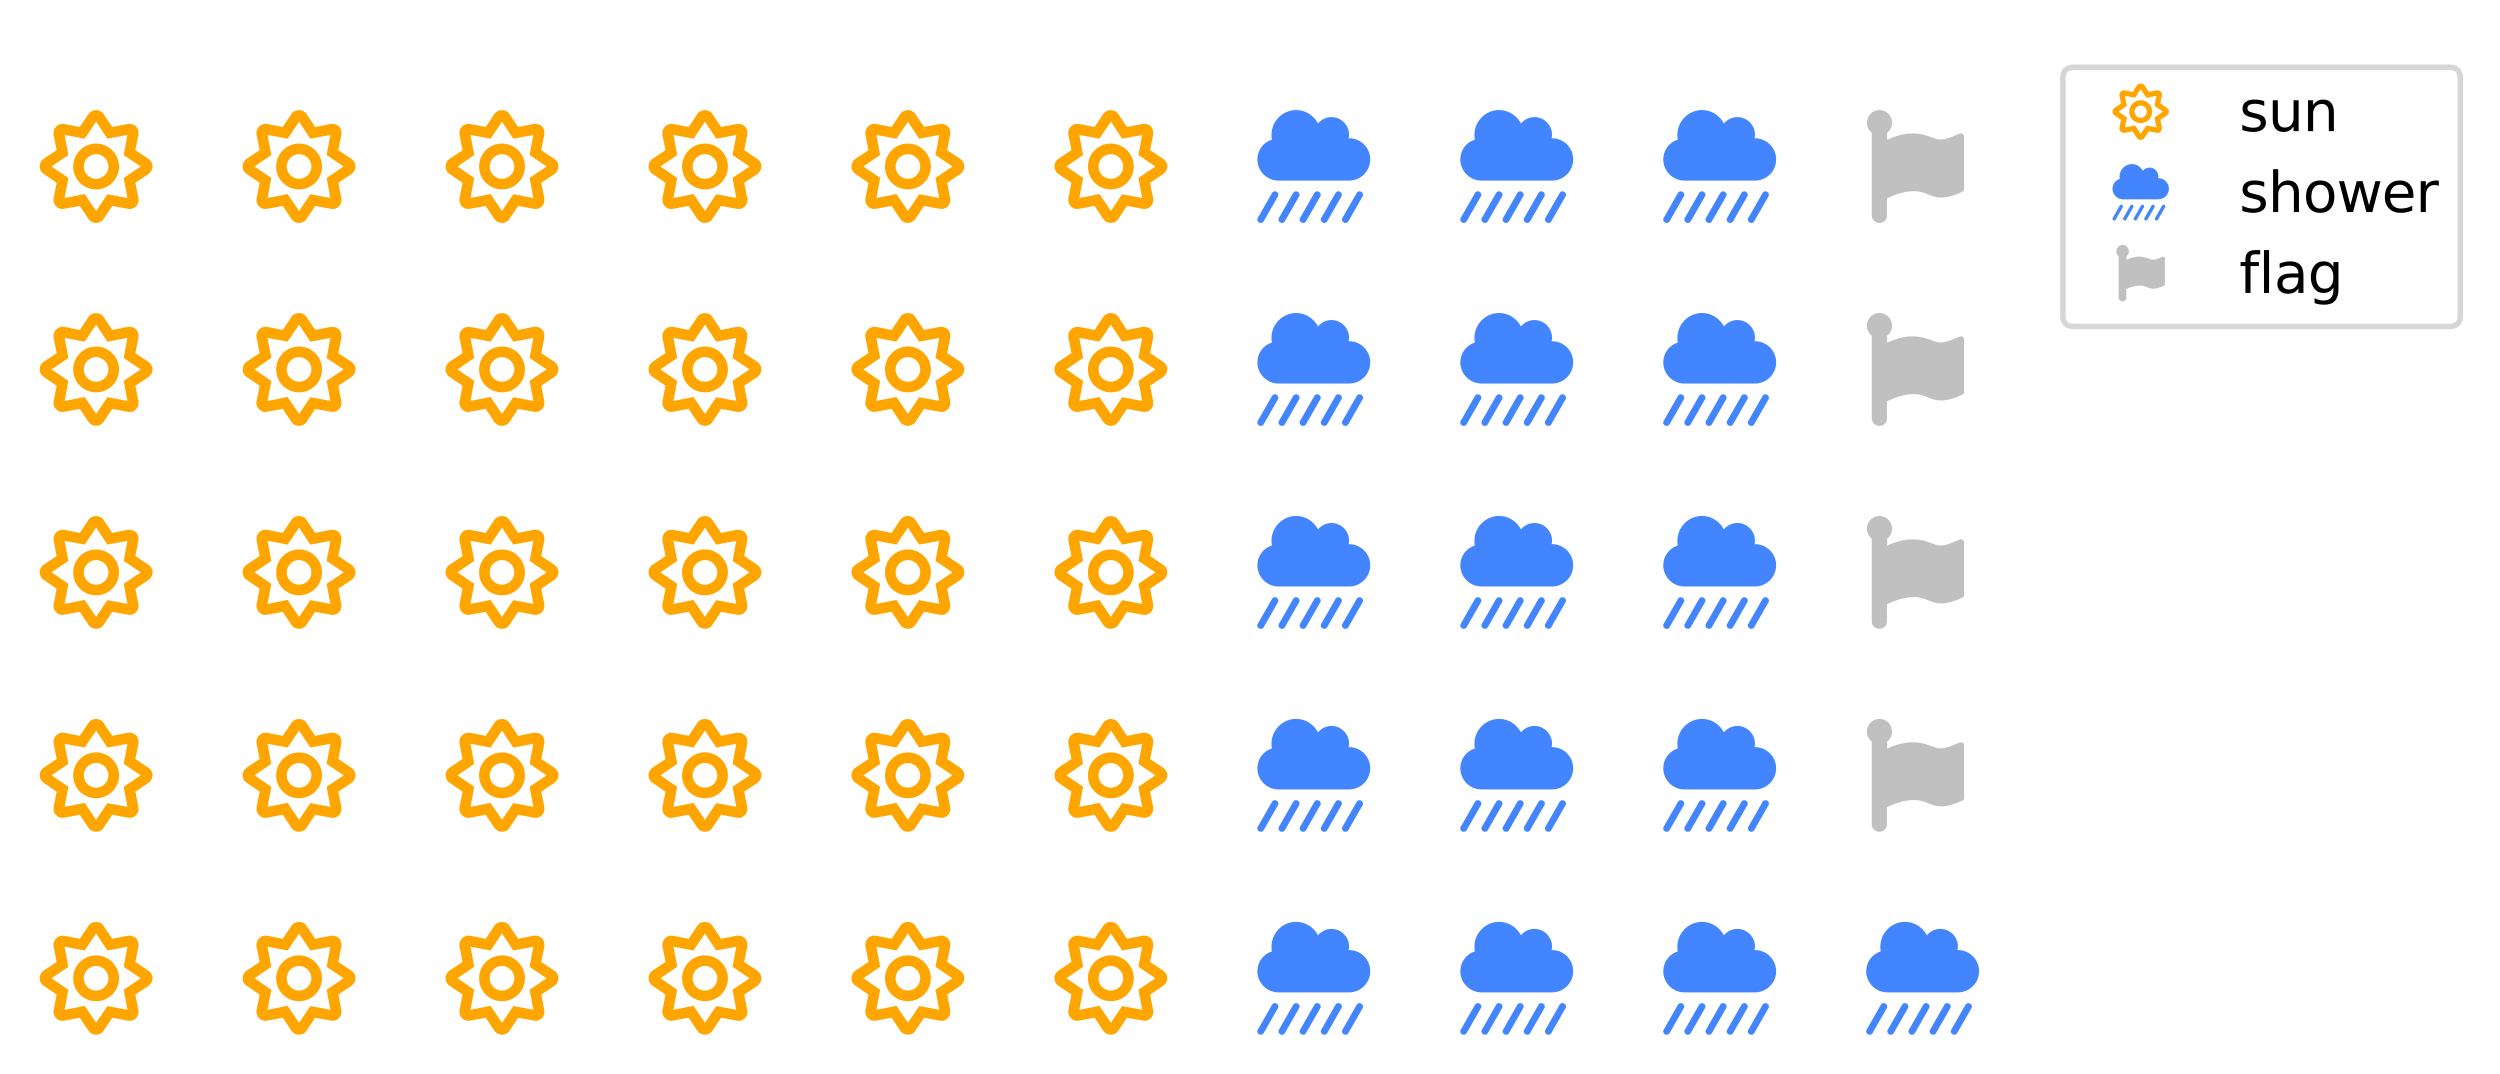 <?xml version="1.0" encoding="utf-8" standalone="no"?>
<!DOCTYPE svg PUBLIC "-//W3C//DTD SVG 1.1//EN"
  "http://www.w3.org/Graphics/SVG/1.1/DTD/svg11.dtd">
<svg height="194.878pt" version="1.1" viewBox="0 0 453.6 194.878" width="453.6pt" xmlns="http://www.w3.org/2000/svg" xmlns:xlink="http://www.w3.org/1999/xlink">
 <defs>
  <style type="text/css">*{stroke-linecap:butt;stroke-linejoin:round;}</style>
 </defs>
 <g id="figure_1">
  <g id="patch_1">
   <path d="M 0 194.878 
L 453.6 194.878 
L 453.6 0 
L 0 0 
z
" style="fill:#ffffff;"/>
  </g>
  <g id="axes_1">
   <g id="text_1">
    <!--  -->
    <g style="fill:#ffa500;" transform="translate(7.2 185.178)scale(0.2 -0.2)">
     <defs>
      <path d="M 6175 2825 
L 5425 3325 
L 5600 4213 
C 5625 4375 5575 4550 5463 4675 
C 5338 4788 5163 4838 5000 4813 
L 4113 4638 
L 3613 5388 
C 3425 5663 2963 5663 2775 5388 
L 2275 4638 
L 1388 4813 
C 1225 4838 1050 4788 938 4663 
C 813 4550 763 4375 788 4213 
L 963 3325 
L 213 2825 
C 75 2725 0 2575 0 2400 
C 0 2238 75 2075 213 1988 
L 963 1475 
L 788 588 
C 763 425 813 250 938 138 
C 1050 13 1213 -38 1388 0 
L 2275 163 
L 2775 -588 
C 2875 -725 3025 -800 3200 -800 
C 3363 -800 3525 -725 3613 -588 
L 4113 163 
L 5000 0 
C 5175 -38 5338 13 5463 138 
C 5575 250 5625 425 5600 588 
L 5425 1475 
L 6175 1975 
C 6313 2075 6400 2238 6400 2400 
C 6400 2575 6313 2725 6175 2825 
z
M 4763 1750 
L 4975 613 
L 3838 825 
L 3200 -125 
L 2550 838 
L 1413 613 
L 1625 1750 
L 675 2400 
L 1625 3050 
L 1413 4188 
L 2550 3975 
L 3200 4938 
L 3838 3975 
L 4975 4188 
L 4763 3050 
L 5725 2400 
L 4763 1750 
z
M 3200 3700 
C 2475 3700 1900 3113 1900 2400 
C 1900 1675 2475 1100 3200 1100 
C 3913 1100 4500 1675 4500 2400 
C 4500 3113 3913 3700 3200 3700 
z
M 3200 1700 
C 2813 1700 2500 2013 2500 2400 
C 2500 2775 2813 3100 3200 3100 
C 3575 3100 3900 2775 3900 2400 
C 3900 2013 3575 1700 3200 1700 
z
" id="FontAwesome5Free-Regular-f185" transform="scale(0.016)"/>
     </defs>
     <use xlink:href="#FontAwesome5Free-Regular-f185"/>
    </g>
   </g>
   <g id="text_2">
    <!--  -->
    <g style="fill:#ffa500;" transform="translate(7.2 148.355)scale(0.2 -0.2)">
     <use xlink:href="#FontAwesome5Free-Regular-f185"/>
    </g>
   </g>
   <g id="text_3">
    <!--  -->
    <g style="fill:#ffa500;" transform="translate(7.2 111.532)scale(0.2 -0.2)">
     <use xlink:href="#FontAwesome5Free-Regular-f185"/>
    </g>
   </g>
   <g id="text_4">
    <!--  -->
    <g style="fill:#ffa500;" transform="translate(7.2 74.709)scale(0.2 -0.2)">
     <use xlink:href="#FontAwesome5Free-Regular-f185"/>
    </g>
   </g>
   <g id="text_5">
    <!--  -->
    <g style="fill:#ffa500;" transform="translate(7.2 37.886)scale(0.2 -0.2)">
     <use xlink:href="#FontAwesome5Free-Regular-f185"/>
    </g>
   </g>
   <g id="text_6">
    <!--  -->
    <g style="fill:#ffa500;" transform="translate(44.023 185.178)scale(0.2 -0.2)">
     <use xlink:href="#FontAwesome5Free-Regular-f185"/>
    </g>
   </g>
   <g id="text_7">
    <!--  -->
    <g style="fill:#ffa500;" transform="translate(44.023 148.355)scale(0.2 -0.2)">
     <use xlink:href="#FontAwesome5Free-Regular-f185"/>
    </g>
   </g>
   <g id="text_8">
    <!--  -->
    <g style="fill:#ffa500;" transform="translate(44.023 111.532)scale(0.2 -0.2)">
     <use xlink:href="#FontAwesome5Free-Regular-f185"/>
    </g>
   </g>
   <g id="text_9">
    <!--  -->
    <g style="fill:#ffa500;" transform="translate(44.023 74.709)scale(0.2 -0.2)">
     <use xlink:href="#FontAwesome5Free-Regular-f185"/>
    </g>
   </g>
   <g id="text_10">
    <!--  -->
    <g style="fill:#ffa500;" transform="translate(44.023 37.886)scale(0.2 -0.2)">
     <use xlink:href="#FontAwesome5Free-Regular-f185"/>
    </g>
   </g>
   <g id="text_11">
    <!--  -->
    <g style="fill:#ffa500;" transform="translate(80.846 185.178)scale(0.2 -0.2)">
     <use xlink:href="#FontAwesome5Free-Regular-f185"/>
    </g>
   </g>
   <g id="text_12">
    <!--  -->
    <g style="fill:#ffa500;" transform="translate(80.846 148.355)scale(0.2 -0.2)">
     <use xlink:href="#FontAwesome5Free-Regular-f185"/>
    </g>
   </g>
   <g id="text_13">
    <!--  -->
    <g style="fill:#ffa500;" transform="translate(80.846 111.532)scale(0.2 -0.2)">
     <use xlink:href="#FontAwesome5Free-Regular-f185"/>
    </g>
   </g>
   <g id="text_14">
    <!--  -->
    <g style="fill:#ffa500;" transform="translate(80.846 74.709)scale(0.2 -0.2)">
     <use xlink:href="#FontAwesome5Free-Regular-f185"/>
    </g>
   </g>
   <g id="text_15">
    <!--  -->
    <g style="fill:#ffa500;" transform="translate(80.846 37.886)scale(0.2 -0.2)">
     <use xlink:href="#FontAwesome5Free-Regular-f185"/>
    </g>
   </g>
   <g id="text_16">
    <!--  -->
    <g style="fill:#ffa500;" transform="translate(117.669 185.178)scale(0.2 -0.2)">
     <use xlink:href="#FontAwesome5Free-Regular-f185"/>
    </g>
   </g>
   <g id="text_17">
    <!--  -->
    <g style="fill:#ffa500;" transform="translate(117.669 148.355)scale(0.2 -0.2)">
     <use xlink:href="#FontAwesome5Free-Regular-f185"/>
    </g>
   </g>
   <g id="text_18">
    <!--  -->
    <g style="fill:#ffa500;" transform="translate(117.669 111.532)scale(0.2 -0.2)">
     <use xlink:href="#FontAwesome5Free-Regular-f185"/>
    </g>
   </g>
   <g id="text_19">
    <!--  -->
    <g style="fill:#ffa500;" transform="translate(117.669 74.709)scale(0.2 -0.2)">
     <use xlink:href="#FontAwesome5Free-Regular-f185"/>
    </g>
   </g>
   <g id="text_20">
    <!--  -->
    <g style="fill:#ffa500;" transform="translate(117.669 37.886)scale(0.2 -0.2)">
     <use xlink:href="#FontAwesome5Free-Regular-f185"/>
    </g>
   </g>
   <g id="text_21">
    <!--  -->
    <g style="fill:#ffa500;" transform="translate(154.492 185.178)scale(0.2 -0.2)">
     <use xlink:href="#FontAwesome5Free-Regular-f185"/>
    </g>
   </g>
   <g id="text_22">
    <!--  -->
    <g style="fill:#ffa500;" transform="translate(154.492 148.355)scale(0.2 -0.2)">
     <use xlink:href="#FontAwesome5Free-Regular-f185"/>
    </g>
   </g>
   <g id="text_23">
    <!--  -->
    <g style="fill:#ffa500;" transform="translate(154.492 111.532)scale(0.2 -0.2)">
     <use xlink:href="#FontAwesome5Free-Regular-f185"/>
    </g>
   </g>
   <g id="text_24">
    <!--  -->
    <g style="fill:#ffa500;" transform="translate(154.492 74.709)scale(0.2 -0.2)">
     <use xlink:href="#FontAwesome5Free-Regular-f185"/>
    </g>
   </g>
   <g id="text_25">
    <!--  -->
    <g style="fill:#ffa500;" transform="translate(154.492 37.886)scale(0.2 -0.2)">
     <use xlink:href="#FontAwesome5Free-Regular-f185"/>
    </g>
   </g>
   <g id="text_26">
    <!--  -->
    <g style="fill:#ffa500;" transform="translate(191.315 185.178)scale(0.2 -0.2)">
     <use xlink:href="#FontAwesome5Free-Regular-f185"/>
    </g>
   </g>
   <g id="text_27">
    <!--  -->
    <g style="fill:#ffa500;" transform="translate(191.315 148.355)scale(0.2 -0.2)">
     <use xlink:href="#FontAwesome5Free-Regular-f185"/>
    </g>
   </g>
   <g id="text_28">
    <!--  -->
    <g style="fill:#ffa500;" transform="translate(191.315 111.532)scale(0.2 -0.2)">
     <use xlink:href="#FontAwesome5Free-Regular-f185"/>
    </g>
   </g>
   <g id="text_29">
    <!--  -->
    <g style="fill:#ffa500;" transform="translate(191.315 74.709)scale(0.2 -0.2)">
     <use xlink:href="#FontAwesome5Free-Regular-f185"/>
    </g>
   </g>
   <g id="text_30">
    <!--  -->
    <g style="fill:#ffa500;" transform="translate(191.315 37.886)scale(0.2 -0.2)">
     <use xlink:href="#FontAwesome5Free-Regular-f185"/>
    </g>
   </g>
   <g id="text_31">
    <!--  -->
    <g style="fill:#4384ff;" transform="translate(228.138 185.178)scale(0.2 -0.2)">
     <defs>
      <path d="M 2288 963 
C 2200 1025 2075 988 2025 888 
L 1225 -513 
C 1163 -600 1200 -725 1300 -775 
C 1325 -800 1363 -800 1400 -800 
C 1463 -800 1525 -775 1563 -700 
L 2363 700 
C 2425 788 2388 913 2288 963 
z
M 3488 963 
C 3400 1025 3275 988 3225 888 
L 2425 -513 
C 2363 -600 2400 -725 2500 -775 
C 2525 -800 2563 -800 2600 -800 
C 2663 -800 2725 -775 2763 -700 
L 3563 700 
C 3625 788 3588 913 3488 963 
z
M 1088 963 
C 1000 1025 875 988 825 888 
L 25 -513 
C -38 -600 0 -725 100 -775 
C 125 -800 163 -800 200 -800 
C 263 -800 325 -775 363 -700 
L 1163 700 
C 1225 788 1188 913 1088 963 
z
M 5888 963 
C 5800 1025 5675 988 5625 888 
L 4825 -513 
C 4763 -600 4800 -725 4900 -775 
C 4925 -800 4963 -800 5000 -800 
C 5063 -800 5125 -775 5163 -700 
L 5963 700 
C 6025 788 5988 913 5888 963 
z
M 4688 963 
C 4600 1025 4475 988 4425 888 
L 3625 -513 
C 3563 -600 3600 -725 3700 -775 
C 3725 -800 3763 -800 3800 -800 
C 3863 -800 3925 -775 3963 -700 
L 4763 700 
C 4825 788 4788 913 4688 963 
z
M 5200 4000 
C 5188 4000 5175 3988 5175 3988 
C 5188 4063 5200 4125 5200 4200 
C 5200 4750 4750 5200 4200 5200 
C 3888 5200 3613 5050 3438 4838 
C 3200 5288 2738 5600 2200 5600 
C 1425 5600 800 4963 800 4200 
C 800 4100 800 4013 825 3925 
C 338 3775 0 3325 0 2800 
C 0 2138 538 1600 1200 1600 
L 5200 1600 
C 5863 1600 6400 2138 6400 2800 
C 6400 3463 5863 4000 5200 4000 
z
" id="FontAwesome5Free-Solid-f740" transform="scale(0.016)"/>
     </defs>
     <use xlink:href="#FontAwesome5Free-Solid-f740"/>
    </g>
   </g>
   <g id="text_32">
    <!--  -->
    <g style="fill:#4384ff;" transform="translate(228.138 148.355)scale(0.2 -0.2)">
     <use xlink:href="#FontAwesome5Free-Solid-f740"/>
    </g>
   </g>
   <g id="text_33">
    <!--  -->
    <g style="fill:#4384ff;" transform="translate(228.138 111.532)scale(0.2 -0.2)">
     <use xlink:href="#FontAwesome5Free-Solid-f740"/>
    </g>
   </g>
   <g id="text_34">
    <!--  -->
    <g style="fill:#4384ff;" transform="translate(228.138 74.709)scale(0.2 -0.2)">
     <use xlink:href="#FontAwesome5Free-Solid-f740"/>
    </g>
   </g>
   <g id="text_35">
    <!--  -->
    <g style="fill:#4384ff;" transform="translate(228.138 37.886)scale(0.2 -0.2)">
     <use xlink:href="#FontAwesome5Free-Solid-f740"/>
    </g>
   </g>
   <g id="text_36">
    <!--  -->
    <g style="fill:#4384ff;" transform="translate(264.961 185.178)scale(0.2 -0.2)">
     <use xlink:href="#FontAwesome5Free-Solid-f740"/>
    </g>
   </g>
   <g id="text_37">
    <!--  -->
    <g style="fill:#4384ff;" transform="translate(264.961 148.355)scale(0.2 -0.2)">
     <use xlink:href="#FontAwesome5Free-Solid-f740"/>
    </g>
   </g>
   <g id="text_38">
    <!--  -->
    <g style="fill:#4384ff;" transform="translate(264.961 111.532)scale(0.2 -0.2)">
     <use xlink:href="#FontAwesome5Free-Solid-f740"/>
    </g>
   </g>
   <g id="text_39">
    <!--  -->
    <g style="fill:#4384ff;" transform="translate(264.961 74.709)scale(0.2 -0.2)">
     <use xlink:href="#FontAwesome5Free-Solid-f740"/>
    </g>
   </g>
   <g id="text_40">
    <!--  -->
    <g style="fill:#4384ff;" transform="translate(264.961 37.886)scale(0.2 -0.2)">
     <use xlink:href="#FontAwesome5Free-Solid-f740"/>
    </g>
   </g>
   <g id="text_41">
    <!--  -->
    <g style="fill:#4384ff;" transform="translate(301.783 185.178)scale(0.2 -0.2)">
     <use xlink:href="#FontAwesome5Free-Solid-f740"/>
    </g>
   </g>
   <g id="text_42">
    <!--  -->
    <g style="fill:#4384ff;" transform="translate(301.783 148.355)scale(0.2 -0.2)">
     <use xlink:href="#FontAwesome5Free-Solid-f740"/>
    </g>
   </g>
   <g id="text_43">
    <!--  -->
    <g style="fill:#4384ff;" transform="translate(301.783 111.532)scale(0.2 -0.2)">
     <use xlink:href="#FontAwesome5Free-Solid-f740"/>
    </g>
   </g>
   <g id="text_44">
    <!--  -->
    <g style="fill:#4384ff;" transform="translate(301.783 74.709)scale(0.2 -0.2)">
     <use xlink:href="#FontAwesome5Free-Solid-f740"/>
    </g>
   </g>
   <g id="text_45">
    <!--  -->
    <g style="fill:#4384ff;" transform="translate(301.783 37.886)scale(0.2 -0.2)">
     <use xlink:href="#FontAwesome5Free-Solid-f740"/>
    </g>
   </g>
   <g id="text_46">
    <!--  -->
    <g style="fill:#4384ff;" transform="translate(338.606 185.178)scale(0.2 -0.2)">
     <use xlink:href="#FontAwesome5Free-Solid-f740"/>
    </g>
   </g>
   <g id="text_47">
    <!--  -->
    <g style="fill:#c0c0c0;" transform="translate(338.606 148.355)scale(0.2 -0.2)">
     <defs>
      <path d="M 5550 1100 
L 5550 4113 
C 5550 4200 5463 4275 5363 4275 
C 5225 4275 4688 3925 4200 3925 
C 3838 3925 3438 4275 2613 4275 
C 1913 4275 1238 3938 1188 3913 
L 1188 4313 
C 1363 4438 1463 4650 1463 4875 
C 1463 5275 1150 5600 750 5600 
C 350 5600 38 5275 38 4875 
C 38 4650 150 4438 313 4313 
L 313 -375 
C 313 -613 500 -800 750 -800 
C 975 -800 1175 -638 1175 -375 
L 1175 600 
C 1200 613 1225 613 1250 625 
C 1675 825 2200 1000 2700 1000 
C 3388 1000 3650 638 4225 638 
C 4638 638 5025 775 5388 938 
C 5475 975 5550 1013 5550 1100 
z
" id="FontAwesome5Brands-Regular-f425" transform="scale(0.016)"/>
     </defs>
     <use xlink:href="#FontAwesome5Brands-Regular-f425"/>
    </g>
   </g>
   <g id="text_48">
    <!--  -->
    <g style="fill:#c0c0c0;" transform="translate(338.606 111.532)scale(0.2 -0.2)">
     <use xlink:href="#FontAwesome5Brands-Regular-f425"/>
    </g>
   </g>
   <g id="text_49">
    <!--  -->
    <g style="fill:#c0c0c0;" transform="translate(338.606 74.709)scale(0.2 -0.2)">
     <use xlink:href="#FontAwesome5Brands-Regular-f425"/>
    </g>
   </g>
   <g id="text_50">
    <!--  -->
    <g style="fill:#c0c0c0;" transform="translate(338.606 37.886)scale(0.2 -0.2)">
     <use xlink:href="#FontAwesome5Brands-Regular-f425"/>
    </g>
   </g>
   <g id="legend_1">
    <g id="patch_2">
     <path d="M 376.292 59.234 
L 444.4 59.234 
Q 446.4 59.234 446.4 57.234 
L 446.4 14.2 
Q 446.4 12.2 444.4 12.2 
L 376.292 12.2 
Q 374.292 12.2 374.292 14.2 
L 374.292 57.234 
Q 374.292 59.234 376.292 59.234 
z
" style="fill:#ffffff;opacity:0.8;stroke:#cccccc;stroke-linejoin:miter;"/>
    </g>
    <g id="text_51">
     <!--  -->
     <g style="fill:#ffa500;" transform="translate(383.292 24.098)scale(0.1 -0.1)">
      <use xlink:href="#FontAwesome5Free-Regular-f185"/>
     </g>
    </g>
    <g id="text_52">
     <!-- sun -->
     <g transform="translate(406.292 23.798)scale(0.1 -0.1)">
      <defs>
       <path d="M 2834 3397 
L 2834 2853 
Q 2591 2978 2328 3040 
Q 2066 3103 1784 3103 
Q 1356 3103 1142 2972 
Q 928 2841 928 2578 
Q 928 2378 1081 2264 
Q 1234 2150 1697 2047 
L 1894 2003 
Q 2506 1872 2764 1633 
Q 3022 1394 3022 966 
Q 3022 478 2636 193 
Q 2250 -91 1575 -91 
Q 1294 -91 989 -36 
Q 684 19 347 128 
L 347 722 
Q 666 556 975 473 
Q 1284 391 1588 391 
Q 1994 391 2212 530 
Q 2431 669 2431 922 
Q 2431 1156 2273 1281 
Q 2116 1406 1581 1522 
L 1381 1569 
Q 847 1681 609 1914 
Q 372 2147 372 2553 
Q 372 3047 722 3315 
Q 1072 3584 1716 3584 
Q 2034 3584 2315 3537 
Q 2597 3491 2834 3397 
z
" id="DejaVuSans-73" transform="scale(0.016)"/>
       <path d="M 544 1381 
L 544 3500 
L 1119 3500 
L 1119 1403 
Q 1119 906 1312 657 
Q 1506 409 1894 409 
Q 2359 409 2629 706 
Q 2900 1003 2900 1516 
L 2900 3500 
L 3475 3500 
L 3475 0 
L 2900 0 
L 2900 538 
Q 2691 219 2414 64 
Q 2138 -91 1772 -91 
Q 1169 -91 856 284 
Q 544 659 544 1381 
z
M 1991 3584 
L 1991 3584 
z
" id="DejaVuSans-75" transform="scale(0.016)"/>
       <path d="M 3513 2113 
L 3513 0 
L 2938 0 
L 2938 2094 
Q 2938 2591 2744 2837 
Q 2550 3084 2163 3084 
Q 1697 3084 1428 2787 
Q 1159 2491 1159 1978 
L 1159 0 
L 581 0 
L 581 3500 
L 1159 3500 
L 1159 2956 
Q 1366 3272 1645 3428 
Q 1925 3584 2291 3584 
Q 2894 3584 3203 3211 
Q 3513 2838 3513 2113 
z
" id="DejaVuSans-6e" transform="scale(0.016)"/>
      </defs>
      <use xlink:href="#DejaVuSans-73"/>
      <use x="52.1" xlink:href="#DejaVuSans-75"/>
      <use x="115.479" xlink:href="#DejaVuSans-6e"/>
     </g>
    </g>
    <g id="text_53">
     <!--  -->
     <g style="fill:#4384ff;" transform="translate(383.292 38.727)scale(0.1 -0.1)">
      <use xlink:href="#FontAwesome5Free-Solid-f740"/>
     </g>
    </g>
    <g id="text_54">
     <!-- shower -->
     <g transform="translate(406.292 38.477)scale(0.1 -0.1)">
      <defs>
       <path d="M 3513 2113 
L 3513 0 
L 2938 0 
L 2938 2094 
Q 2938 2591 2744 2837 
Q 2550 3084 2163 3084 
Q 1697 3084 1428 2787 
Q 1159 2491 1159 1978 
L 1159 0 
L 581 0 
L 581 4863 
L 1159 4863 
L 1159 2956 
Q 1366 3272 1645 3428 
Q 1925 3584 2291 3584 
Q 2894 3584 3203 3211 
Q 3513 2838 3513 2113 
z
" id="DejaVuSans-68" transform="scale(0.016)"/>
       <path d="M 1959 3097 
Q 1497 3097 1228 2736 
Q 959 2375 959 1747 
Q 959 1119 1226 758 
Q 1494 397 1959 397 
Q 2419 397 2687 759 
Q 2956 1122 2956 1747 
Q 2956 2369 2687 2733 
Q 2419 3097 1959 3097 
z
M 1959 3584 
Q 2709 3584 3137 3096 
Q 3566 2609 3566 1747 
Q 3566 888 3137 398 
Q 2709 -91 1959 -91 
Q 1206 -91 779 398 
Q 353 888 353 1747 
Q 353 2609 779 3096 
Q 1206 3584 1959 3584 
z
" id="DejaVuSans-6f" transform="scale(0.016)"/>
       <path d="M 269 3500 
L 844 3500 
L 1563 769 
L 2278 3500 
L 2956 3500 
L 3675 769 
L 4391 3500 
L 4966 3500 
L 4050 0 
L 3372 0 
L 2619 2869 
L 1863 0 
L 1184 0 
L 269 3500 
z
" id="DejaVuSans-77" transform="scale(0.016)"/>
       <path d="M 3597 1894 
L 3597 1613 
L 953 1613 
Q 991 1019 1311 708 
Q 1631 397 2203 397 
Q 2534 397 2845 478 
Q 3156 559 3463 722 
L 3463 178 
Q 3153 47 2828 -22 
Q 2503 -91 2169 -91 
Q 1331 -91 842 396 
Q 353 884 353 1716 
Q 353 2575 817 3079 
Q 1281 3584 2069 3584 
Q 2775 3584 3186 3129 
Q 3597 2675 3597 1894 
z
M 3022 2063 
Q 3016 2534 2758 2815 
Q 2500 3097 2075 3097 
Q 1594 3097 1305 2825 
Q 1016 2553 972 2059 
L 3022 2063 
z
" id="DejaVuSans-65" transform="scale(0.016)"/>
       <path d="M 2631 2963 
Q 2534 3019 2420 3045 
Q 2306 3072 2169 3072 
Q 1681 3072 1420 2755 
Q 1159 2438 1159 1844 
L 1159 0 
L 581 0 
L 581 3500 
L 1159 3500 
L 1159 2956 
Q 1341 3275 1631 3429 
Q 1922 3584 2338 3584 
Q 2397 3584 2469 3576 
Q 2541 3569 2628 3553 
L 2631 2963 
z
" id="DejaVuSans-72" transform="scale(0.016)"/>
      </defs>
      <use xlink:href="#DejaVuSans-73"/>
      <use x="52.1" xlink:href="#DejaVuSans-68"/>
      <use x="115.479" xlink:href="#DejaVuSans-6f"/>
      <use x="176.66" xlink:href="#DejaVuSans-77"/>
      <use x="258.447" xlink:href="#DejaVuSans-65"/>
      <use x="319.971" xlink:href="#DejaVuSans-72"/>
     </g>
    </g>
    <g id="text_55">
     <!--  -->
     <g style="fill:#c0c0c0;" transform="translate(383.917 53.405)scale(0.1 -0.1)">
      <use xlink:href="#FontAwesome5Brands-Regular-f425"/>
     </g>
    </g>
    <g id="text_56">
     <!-- flag -->
     <g transform="translate(406.292 53.155)scale(0.1 -0.1)">
      <defs>
       <path d="M 2375 4863 
L 2375 4384 
L 1825 4384 
Q 1516 4384 1395 4259 
Q 1275 4134 1275 3809 
L 1275 3500 
L 2222 3500 
L 2222 3053 
L 1275 3053 
L 1275 0 
L 697 0 
L 697 3053 
L 147 3053 
L 147 3500 
L 697 3500 
L 697 3744 
Q 697 4328 969 4595 
Q 1241 4863 1831 4863 
L 2375 4863 
z
" id="DejaVuSans-66" transform="scale(0.016)"/>
       <path d="M 603 4863 
L 1178 4863 
L 1178 0 
L 603 0 
L 603 4863 
z
" id="DejaVuSans-6c" transform="scale(0.016)"/>
       <path d="M 2194 1759 
Q 1497 1759 1228 1600 
Q 959 1441 959 1056 
Q 959 750 1161 570 
Q 1363 391 1709 391 
Q 2188 391 2477 730 
Q 2766 1069 2766 1631 
L 2766 1759 
L 2194 1759 
z
M 3341 1997 
L 3341 0 
L 2766 0 
L 2766 531 
Q 2569 213 2275 61 
Q 1981 -91 1556 -91 
Q 1019 -91 701 211 
Q 384 513 384 1019 
Q 384 1609 779 1909 
Q 1175 2209 1959 2209 
L 2766 2209 
L 2766 2266 
Q 2766 2663 2505 2880 
Q 2244 3097 1772 3097 
Q 1472 3097 1187 3025 
Q 903 2953 641 2809 
L 641 3341 
Q 956 3463 1253 3523 
Q 1550 3584 1831 3584 
Q 2591 3584 2966 3190 
Q 3341 2797 3341 1997 
z
" id="DejaVuSans-61" transform="scale(0.016)"/>
       <path d="M 2906 1791 
Q 2906 2416 2648 2759 
Q 2391 3103 1925 3103 
Q 1463 3103 1205 2759 
Q 947 2416 947 1791 
Q 947 1169 1205 825 
Q 1463 481 1925 481 
Q 2391 481 2648 825 
Q 2906 1169 2906 1791 
z
M 3481 434 
Q 3481 -459 3084 -895 
Q 2688 -1331 1869 -1331 
Q 1566 -1331 1297 -1286 
Q 1028 -1241 775 -1147 
L 775 -588 
Q 1028 -725 1275 -790 
Q 1522 -856 1778 -856 
Q 2344 -856 2625 -561 
Q 2906 -266 2906 331 
L 2906 616 
Q 2728 306 2450 153 
Q 2172 0 1784 0 
Q 1141 0 747 490 
Q 353 981 353 1791 
Q 353 2603 747 3093 
Q 1141 3584 1784 3584 
Q 2172 3584 2450 3431 
Q 2728 3278 2906 2969 
L 2906 3500 
L 3481 3500 
L 3481 434 
z
" id="DejaVuSans-67" transform="scale(0.016)"/>
      </defs>
      <use xlink:href="#DejaVuSans-66"/>
      <use x="35.205" xlink:href="#DejaVuSans-6c"/>
      <use x="62.988" xlink:href="#DejaVuSans-61"/>
      <use x="124.268" xlink:href="#DejaVuSans-67"/>
     </g>
    </g>
   </g>
  </g>
 </g>
</svg>
